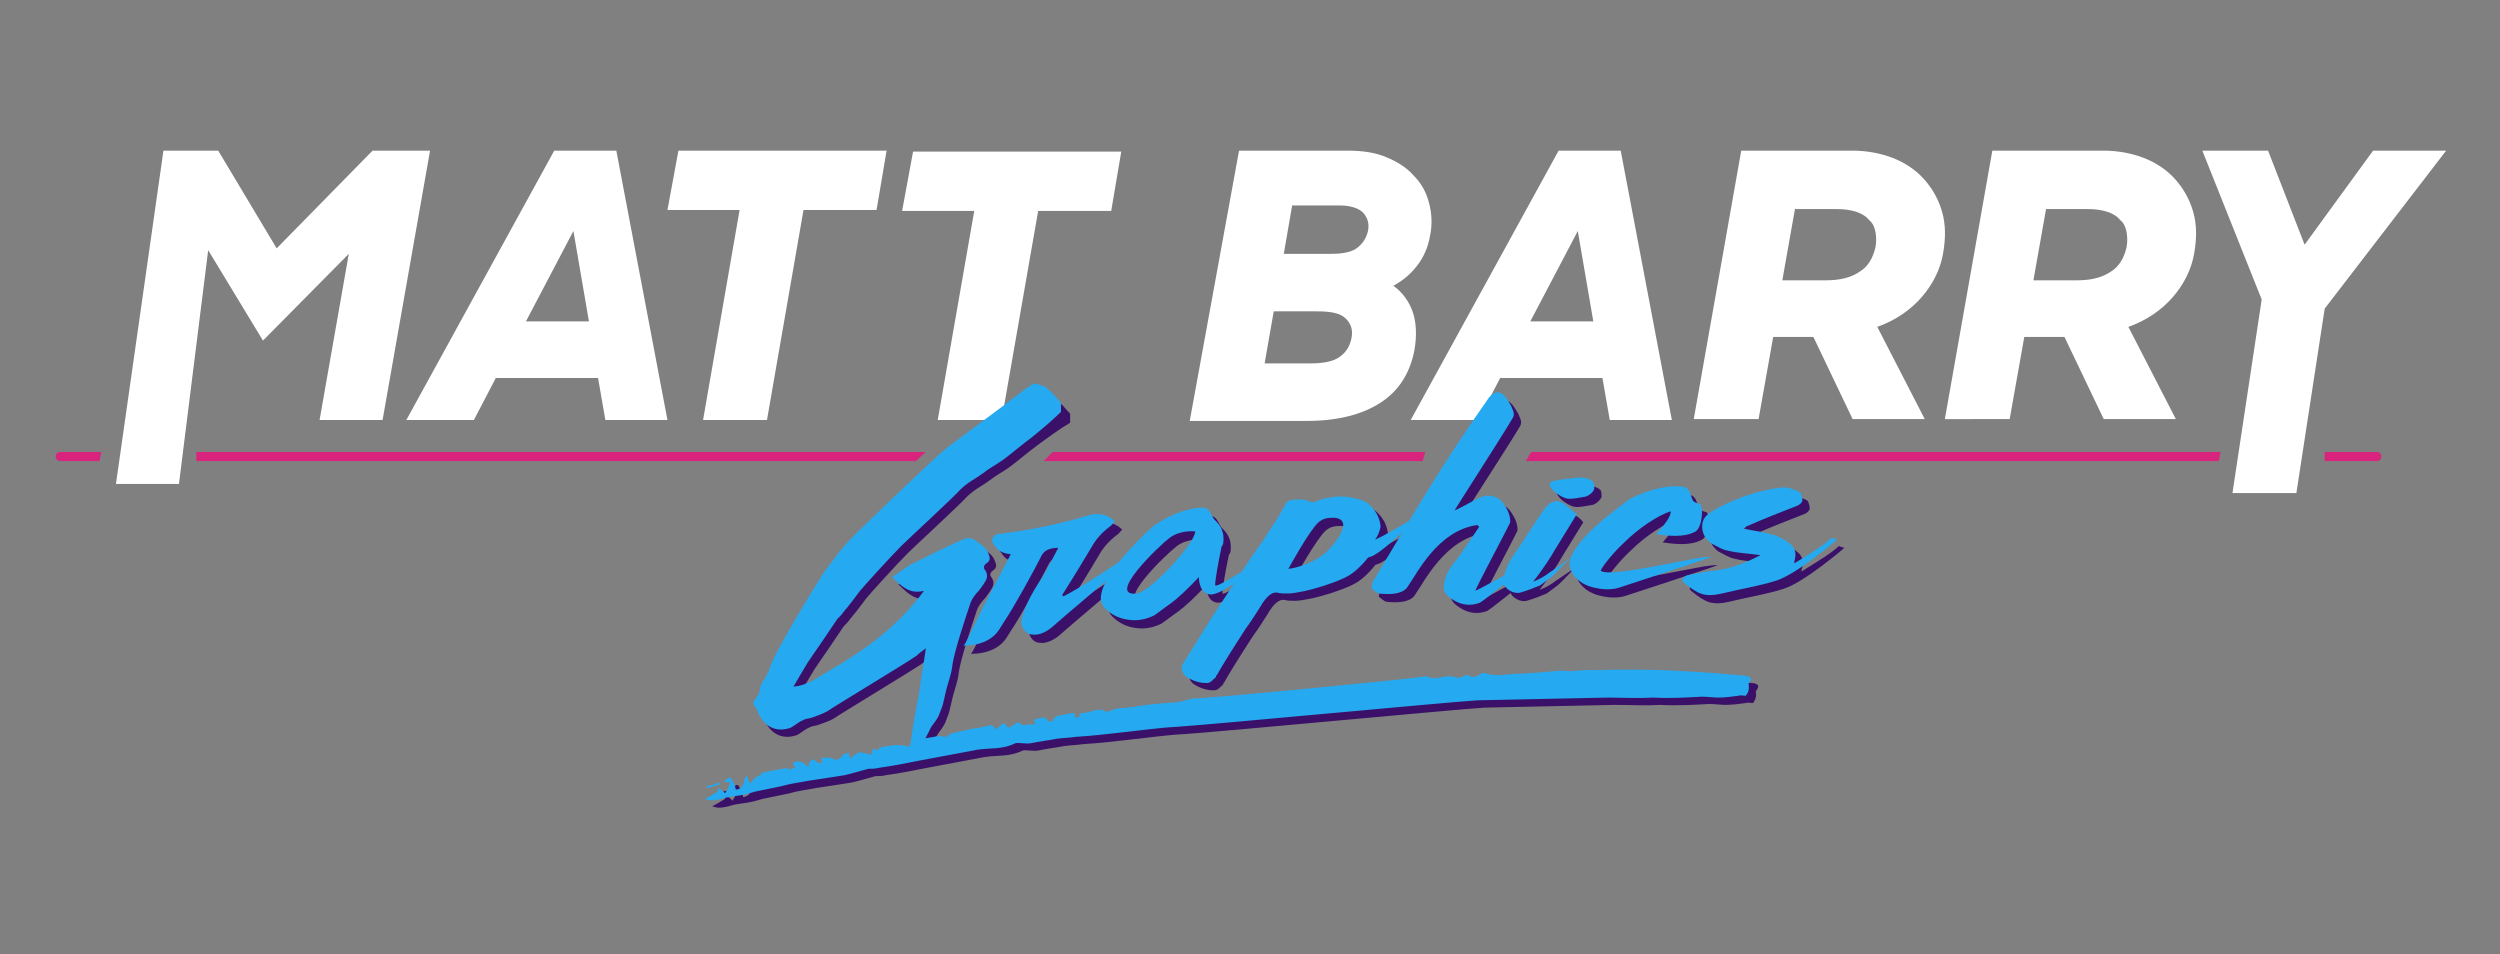 <?xml version="1.0" encoding="utf-8"?>
<!-- Generator: Adobe Illustrator 24.2.3, SVG Export Plug-In . SVG Version: 6.00 Build 0)  -->
<svg version="1.1" xmlns="http://www.w3.org/2000/svg" xmlns:xlink="http://www.w3.org/1999/xlink" x="0px" y="0px"
	 viewBox="0 0 273.8 104.5" style="enable-background:new 0 0 273.8 104.5;" xml:space="preserve">
<rect x="0" y="0" width="273.8" height="104.5" fill="#808080" stroke="none"/>
<style type="text/css">
	.st0{display:none;}
	.st1{display:inline;fill:#5E5E5E;stroke:#FFFFFF;stroke-miterlimit:10;}
	.st2{fill:#FFFFFF;}
	.st3{fill:#D8247C;}
	.st4{fill:#3B1068;}
	.st5{fill:#25A9F0;}
</style>
<g id="Layer_2" class="st0">
	<rect x="-4.8" y="-15.6" class="st1" width="315.1" height="157.7"/>
</g>
<g id="Layer_1_copy_2">
	<g>
		<path class="st2" d="M17.9,16.5h6l6.4,10.7l10.5-10.7h6.3L41.9,46H35l3.2-18.2l-9.4,9.5l-6-9.9L19.6,53h-6.9L17.9,16.5z"/>
		<path class="st2" d="M60.7,16.5h6.8L73.1,46h-6.8l-0.8-4.6H54.3L51.9,46h-7.4L60.7,16.5z M57.6,35.2h6.9l-1.7-9.9L57.6,35.2z"/>
		<path class="st2" d="M77,46l4-23h-7.9l1.2-6.5h22.8L96,23h-8l-4,23H77z"/>
		<path class="st2" d="M102.7,46l4-22.9h-7.9l1.2-6.5h22.8l-1.1,6.5h-8l-4,22.9H102.7z"/>
		<path class="st2" d="M135.7,16.5h11.9c1.6,0,3,0.2,4.2,0.7s2.2,1.1,3,2c0.8,0.8,1.4,1.8,1.7,3c0.3,1.1,0.4,2.4,0.1,3.7
			c-0.2,1.2-0.7,2.3-1.4,3.2c-0.7,0.9-1.5,1.6-2.6,2.2c1,0.7,1.7,1.7,2.1,2.8c0.4,1.1,0.5,2.6,0.2,4.3c-0.5,2.5-1.7,4.4-3.7,5.7
			s-4.7,2-8.1,2h-12.8L135.7,16.5z M139.5,34.1l-1,5.7h5c1.4,0,2.5-0.2,3.2-0.7s1.1-1.1,1.3-2s0-1.6-0.6-2.2
			c-0.6-0.6-1.6-0.8-3.1-0.8H139.5z M141.5,22.6l-0.9,5.2h5.2c1.3,0,2.3-0.2,2.9-0.7c0.6-0.5,0.9-1,1.1-1.7c0.2-0.9,0-1.5-0.5-2.1
			c-0.5-0.5-1.4-0.8-2.6-0.8h-5.2V22.6z"/>
		<path class="st2" d="M170.7,16.5h6.8l5.6,29.5h-6.8l-0.8-4.6h-11.2l-2.4,4.6h-7.4L170.7,16.5z M167.6,35.2h6.9l-1.7-9.9
			L167.6,35.2z"/>
		<path class="st2" d="M190.7,16.5h12.2c1.6,0,3.1,0.3,4.4,0.8s2.5,1.3,3.4,2.3s1.6,2.2,2,3.6s0.4,2.9,0.1,4.6
			c-0.3,1.7-1.1,3.3-2.3,4.7s-2.9,2.6-4.9,3.3l5.2,10.1h-7.9l-4.3-9h-4.4l-1.6,9h-7.1L190.7,16.5z M196.6,22.8l-1.4,7.9h4.8
			c1.5,0,2.7-0.3,3.6-0.9c1-0.6,1.5-1.5,1.8-2.7c0.1-0.6,0.1-1.1,0-1.7c-0.1-0.5-0.3-1-0.7-1.3c-0.3-0.4-0.8-0.7-1.4-0.9
			c-0.6-0.2-1.3-0.3-2.1-0.3h-4.6V22.8z"/>
		<path class="st2" d="M218.2,16.5h12.2c1.6,0,3.1,0.3,4.4,0.8s2.5,1.3,3.4,2.3s1.6,2.2,2,3.6s0.4,2.9,0.1,4.6
			c-0.3,1.7-1.1,3.3-2.3,4.7s-2.9,2.6-4.9,3.3l5.2,10.1h-7.9l-4.3-9h-4.4l-1.6,9H213L218.2,16.5z M224.1,22.8l-1.4,7.9h4.8
			c1.5,0,2.7-0.3,3.6-0.9c1-0.6,1.5-1.5,1.8-2.7c0.1-0.6,0.1-1.1,0-1.7c-0.1-0.5-0.3-1-0.7-1.3c-0.3-0.4-0.8-0.7-1.4-0.9
			c-0.6-0.2-1.3-0.3-2.1-0.3h-4.6V22.8z"/>
		<path class="st2" d="M247.7,32.8l-6.5-16.3h7.2l4,10.3l7.5-10.3h8l-13.3,17.3L251.5,54h-7L247.7,32.8z"/>
	</g>
	<g>
		<polygon class="st3" points="21.5,50.5 100.3,50.5 101.4,49.5 21.5,49.5 		"/>
		<polygon class="st3" points="243.2,49.5 167.7,49.5 167.1,50.5 243,50.5 		"/>
		<polygon class="st3" points="156.1,49.5 115.3,49.5 114.3,50.5 155.8,50.5 		"/>
		<path class="st3" d="M11.1,49.5H6.6c-0.3,0-0.5,0.2-0.5,0.5s0.2,0.5,0.5,0.5h4.3L11.1,49.5z"/>
		<path class="st3" d="M260.3,49.5h-5.7v1h5.7c0.3,0,0.5-0.2,0.5-0.5S260.6,49.5,260.3,49.5z"/>
	</g>
	<g>
		<path id="XMLID_4_" class="st4" d="M192,77c-0.3,0-0.6-0.1-0.8,0c-0.8,0.1-1.5,0.2-2.2,0.2c-0.6,0-1.2-0.1-1.8-0.1
			c-1.8,0.1-3.5,0.2-5.3,0.1c-1.7,0.1-3.4,0-5.1,0c-4.7,0.1-9.4,0.2-14.2,0.3c-3.3,0.2-29.6,2.7-32.9,2.9c-2,0.1-4,0.4-5.9,0.6
			c-1.7,0.2-3.5,0.4-5.2,0.5c-0.6,0.1-1.2,0.1-2,0.2c-1,0.2-2,0.3-2.9,0.5c-0.6,0.1-1.3-0.1-1.7,0c-1.4,0.7-2.7,0.5-4.1,0.7
			c-2.1,0.4-4.3,0.8-6.4,1.2c-1.5,0.3-3,0.6-4.5,0.8C96.7,85,96.2,85,95.9,85c-0.8,0.2-1.7,0.5-2.6,0.7c-1.2,0.2-2.6,0.4-3.9,0.6
			c-1,0.2-2,0.3-3,0.6c-1,0.2-1.9,0.4-2.9,0.6c-0.3,0.1-0.7,0.2-1.1,0.3c-0.8,0.2-1.7,0.2-2.6,0.5c-0.5,0.1-1.1,0.3-1.8,0
			c0.6-0.3,0.9-0.5,1.4-0.8c0,0,0-0.2,0.1-0.4c0.3,0.2,0.6,0.4,0.7,0.6c0.3-0.4,0.4-0.7,0.6-1.2c-0.3,0-0.6-0.1-0.8-0.1
			c0.4-0.2,0.8-0.8,1-0.1c0.3,0.4,0.3,0.7,0.4,1c1.1-0.2,0.7-1.1,1.2-1.6c0.1,0.4,0.2,0.7,0.4,0.9c0.3-0.3,0.4-0.7,0.7-0.7
			c0.3-0.3,0.8-0.2,1.2-0.4c1.1-0.1,2-0.4,3-0.6c-0.1-0.2-0.2-0.4-0.3-0.5c0.8-0.5,1.3,0,1.7,0.4c0.2-0.6,0.3-1.2,1-0.5
			c0.1,0,0.3,0.1,0.5,0.1c0-0.2,0-0.3,0-0.6c0.4,0,0.9-0.1,1.2,0.1c0.5,0.3,0.9-0.1,1.2-0.5c0.2,0,0.4-0.1,0.5-0.2
			c0.1,0.2,0.1,0.3,0.2,0.7c0.3-0.3,0.7-0.5,0.9-0.7c0.5,0,0.9,0.1,1.4,0.3c0.2-0.8,0.2-0.8,0.6-0.5c0.3-0.2,0.4-0.4,0.7-0.4
			c0.6-0.1,1.1-0.2,1.6-0.2c0.6,0,0.9,0.1,1.4,0.2c-0.1,0,0-0.1-0.1-0.2c0.3-0.2,0.4-0.5,0.6-0.6c0.8-0.1,1.7-0.2,2.6-0.4
			c0.3,0,0.5,0.1,0.8,0.1c0.3-0.2,0.4-0.3,0.7-0.4c0.9-0.2,2-0.5,2.9-0.6c0.6,0,1.6-0.7,1.8,0.2c0.3-0.2,0.6-0.5,0.9-0.7
			c0.1-0.1,0.3,0.4,0.6,0.5c0.2-0.1,0.5-0.3,0.8-0.5c0.1-0.1,0.4-0.1,0.4,0c0.4,0.5,1.1-0.1,1.6,0.2c0.1-0.3,0-0.4-0.1-0.6
			c0.6,0,1.2-0.6,1.6,0.2c0,0,0.4,0,0.5,0c0.2-0.8,1-0.6,1.5-0.8c0.3,0,1.1-0.4,0.9,0.3c0,0,0.3,0.1,0.4,0.1
			c0.2-0.2,0.2-0.5,0.2-0.5c1,0.1,2.1-0.8,2.9-0.1c0.4-0.2,0.8-0.3,1.1-0.4c0.9-0.1,1.7-0.1,2.5-0.3c1.5-0.2,2.8-0.3,4.2-0.4
			c0.6-0.1,1.1-0.3,1.6-0.4c0.8,0.1,24.6-2.2,25.3-2.4c0.4-0.1,0.9,0.2,1.2,0.2c0.8-0.1,1.7-0.4,2.4-0.1c0.3,0.1,0.7-0.1,1.2-0.3
			c0.6,0.3,0.6,0.4,1.5-0.1c0.1-0.1,0.3-0.1,0.4-0.1c1,0.4,2.1,0.2,3.2,0.1c1.5,0,3.1-0.2,4.6-0.3c0.5-0.1,1.1,0,1.5,0
			c0.9,0,1.8-0.2,2.6-0.1c3.2-0.1,6.5-0.1,9.7,0.1c2.3,0.1,4.6,0.3,6.9,0.5c0.8,0.1,0.8,0.4,0.4,0.9C192.4,76.4,192.2,76.7,192,77
			L192,77z M78.1,87c0.5-0.1,0.9-0.2,1.4-0.4c0,0,0,0.1,0.1,0.2c-0.5,0.1-0.9,0.3-1.5,0.4C78.2,87.1,78.1,87.1,78.1,87z M87.1,85.2
			c-1,0.2-1.9,0.5-2.9,0.6c0,0-0.1-0.1-0.1-0.2c0.9-0.3,2-0.4,2.9-0.6C87.1,85.1,87.1,85.1,87.1,85.2z"/>
		<g>
			<g>
				<path class="st4" d="M113.7,48.7c-1.1,0.8-2.1,1.7-3.2,2.5c-0.7,0.5-1.5,0.9-2.1,1.4c-0.8,0.6-1.7,1-2.5,1.8
					c-0.7,0.8-5.8,5.5-6.5,6.2c-1.1,1.1-4.1,4.4-4.5,4.9c-0.6,0.8-1.2,1.6-1.8,2.3c-0.2,0.3-0.4,0.5-0.7,0.8c-1,1.5-2.1,3.1-3.2,4.7
					c-0.5,0.8-1,1.7-1.6,2.7c1.4-0.1,2.5-0.9,3.5-1.5c4-2.3,7.8-4.9,10.8-9c-1.5,0.4-2.4-0.4-3.5-1.5c0.8-0.5,1.5-1.1,2.3-1.5
					c1.8-0.9,3.6-1.8,5.4-2.6c0.4-0.2,1-0.2,1.3,0c0.5,0.4,1.2,0.7,1.5,1.4s0.3,0.9-0.3,1.3c-0.1,0.1-0.2,0.4-0.1,0.5
					c0.3,0.4,0.4,0.8,0.2,1.2c-0.2,0.4-0.5,0.8-0.8,1.2c-0.4,0.4-0.8,0.9-1,1.6c-0.2,0.6-1.7,5-1.9,6.6c-0.1,1-0.5,1.9-0.7,2.8
					c-0.1,0.4-0.2,0.9-0.3,1.3c-0.1,0.4-0.3,0.9-0.5,1.4c-0.2,0.4-0.5,0.8-0.8,1.2c-0.3,0.6-0.6,1.2-1,1.9c-0.1-0.1-0.1-0.1-0.2-0.2
					c-0.1,0.1,0,0.2-0.1,0.2c-0.2,0.3-0.1,0.9-0.7,0.7c0,0-0.2,0.3-0.2,0.4h-0.1c0-0.6,0-1.2,0.1-1.7c0.2-1.6,0.5-3.1,0.8-4.7
					c0.2-1.1,0.3-2.1,0.5-3.2c0.1-0.7,0.2-1.3,0.3-2c-0.4,0.3-0.7,0.5-1,0.8c-0.8,0.6-9.1,5.6-9.8,6.1c-0.5,0.3-1.2,0.5-1.7,0.7
					c-0.3,0.1-0.7,0.1-1,0.3c-0.5,0.2-0.9,0.6-1.3,0.8c-1.7,0.6-3.1-0.2-3.7-2c-0.1-0.2-0.3-0.4-0.4-0.6c0-0.1,0-0.2,0-0.2
					c0.2-0.4,0.7-0.9,0.7-1.2c0-0.5,0.2-0.9,0.5-1.3c0.2-0.3,0.3-0.6,0.5-0.9c0.5-1.1,6.1-10.1,6.4-10.5c0.5-0.7,1-1.3,1.5-2
					c0.4-0.5,0.9-1.1,1.4-1.6c0.2-0.3,9.4-9.1,10.2-9.7c0.3-0.3,5.9-4.4,6.4-4.8c0.8-0.6,1.7-1.3,2.5-1.9c0.3-0.2,0.6-0.4,0.9-0.6
					h0.1c0.4,0.1,0.9,0.2,1.2,0.4c0.7,0.5,1.2,1.2,1.7,1.7c0,0.3,0,0.6,0,1C116,47,114.8,47.9,113.7,48.7z"/>
				<path class="st4" d="M124.7,62.2c0,0-7.6,6.4-8.7,7.4c-0.6,0.5-1.4,0.9-2.1,0.8c-0.8,0-1.4-0.9-1.2-1.7c0.4-1.7,1.4-3.3,2.4-4.8
					c0.4-0.7,1.2-2.2,1.6-3c-0.6,0-1.4,0.1-1.8,0.8c-0.8,1.6-3.1,5.8-4.2,7.4c-0.2,0.3-0.3,0.5-0.5,0.8c-1.2,1.8-3.7,1.7-3.7,1.7
					s-0.1,0-0.2,0.1c0.4-0.6,0.7-1.3,1-1.9c0.8-1.8,3.2-6.3,4.2-8.2c-0.8-0.1-1.4-0.3-1.8-1c-0.2-0.2-0.3-0.4-0.2-0.7
					c0-0.2,0.4-0.5,0.5-0.5c3.3-0.4,6.5-1,9.8-2c1.2-0.4,2.3-0.2,3.1,0.6c-0.2,0.2-0.4,0.5-0.6,0.6c-0.9,0.7-1.5,1.4-2,2.3
					c-0.7,1.2-2.3,3.8-3,4.9c-0.1,0.1-0.2,0.3-0.1,0.4c0.2,0.1,4.5-2.6,6.5-4C123.9,62.4,124.3,62.4,124.7,62.2z"/>
				<path class="st4" d="M139,62.1c0,0.2,0,0.3,0,0.4c0,0-4.3,3.7-5.7,3.5c-1-0.1-1.2-1.3-1.2-1.9c-1.2,1.3-2.4,2.4-3.1,2.9
					c-0.6,0.4-1.2,0.9-1.8,1.3c-0.8,0.4-1.7,0.6-2.6,0.5c-1.1-0.1-2-0.5-2.8-1.3c-0.2-0.2-0.3-0.5-0.4-0.7c-0.5-2.4,4.2-6.9,5.5-8.1
					c0.8-0.7,3.4-2.2,5.6-2.2c0.8,0,0.9,0.8,1.3,1.3c0.1,0.1,0.1,0.1,0.1,0.1c0.3,0.3,0.9,0.9,0.9,2c0,0.2,0,0.5-0.1,0.7
					c0,0,0,0.1-0.1,0.1c-0.3,1.4-0.8,4.1-0.7,4.3C134,65.3,139,62.1,139,62.1z M131.7,59.1c0,0-1.6-0.2-2.8,0.7s-7,6.5-3.6,6.1
					C126.8,65.7,131.6,60.4,131.7,59.1z"/>
				<path class="st4" d="M151.1,61.7c-0.2,0.1-0.4,0.1-0.5,0.2c-0.7,0.9-1.6,1.7-2.2,2c-0.8,0.5-4.4,1.8-6.5,1.9c-0.4,0-1,0-1.2-0.1
					c0,0-0.1,0-0.2,0c-0.3,0-0.9,0.2-1.7,1.6c-0.2,0.3-0.8,1.3-1.6,2.4c-1.3,2-2.8,4.4-3.1,5c0,0,0,0-0.1,0.1c0,0.1-0.1,0.3-0.2,0.3
					l-0.1,0.1c-0.2,0.2-0.4,0.4-0.7,0.4l0,0c-0.4,0-0.7,0-1.3-0.2c-0.3-0.1-0.7-0.3-1-0.5c-0.5-0.4-0.6-1-0.3-1.5
					c0.3-0.4,1.6-2.6,3.2-5.1c2.2-3.4,4.7-7.2,5.1-7.7c0.4-0.5,0.8-1.2,1.2-1.8c0.2-0.3,0.4-0.6,0.6-0.9c0.5-0.8,0.7-1.2,1.2-2.1
					c0,0,0.1,0,0.1-0.1c0.3-0.1,0.7-0.2,1-0.2c0.5,0,1,0,1.4,0.2c0.1,0.1,0.3,0.1,0.4,0.1c0.2,0,0.4-0.1,0.6-0.2
					c0.2-0.1,0.4-0.1,0.6-0.2c0.5-0.1,0.8-0.1,1.2-0.2c1.1-0.1,2.1,0.1,3,0.4c0.8,0.3,1.3,1,1.6,1.5c0.3,0.6,0.4,1.1,0.4,1.4l0,0
					l0,0c-0.1,0.5-0.3,1-0.6,1.4c0.7-0.3,1.4-0.7,2.1-1.1c0.5-0.3,3.1-1.8,3.1-1.8S152.5,61.1,151.1,61.7z M141.9,63.2
					c1-0.1,2.8-0.7,4-1.7c0.9-0.8,3.4-3.7,1-3.9c-0.8,0-1.2,0.1-1.7,0.5C144.2,59,141.9,63.1,141.9,63.2z"/>
				<path class="st4" d="M160.1,56.8c0.8-0.3,2.2-1.2,3-1.5c0.9-0.3,1.9,0,2.4,0.8c0.4,0.6,0.7,1.2,0.7,1.9c0,0.1,0,0.2-0.1,0.3
					c-0.4,0.9-3.8,7.2-3.7,7.3c0.7-0.3,7-3.8,7-3.8s-6.1,4.9-6.5,5.1c-1,0.4-2.1,0.3-3.1-0.4c-0.9-0.6-1-1-0.8-1.9
					c0.2-1.1,1-2,1.7-2.9c0.7-1,1.4-2.1,2.1-3.1c0,0-0.1-0.1-0.2-0.2c-4.4,0.6-6.7,5.5-7.6,6.7c-0.1,0.2-0.6,1.1-3.2,0.8
					c-0.1,0-0.8-0.5-0.8-0.6c0.1-0.4,0.1-0.6,0.1-0.6c4.6-7.7,7.6-12.9,12.8-20.3c0.7-0.8,1.4-0.7,2,0.3c0.2,0.3,0.4,0.6,0.5,0.9
					c0.2,0.4,0.3,0.8,0,1.2C165.1,49,160.7,55.7,160.1,56.8z"/>
				<path class="st4" d="M173.4,57.2c-0.8,1.3-1.6,2.6-2.4,3.9c-0.2,0.4-1.4,2.3-2.4,3.5c0.6-0.2,1.3-0.6,1.8-1c0.5-0.3,1-0.7,1.5-1
					c0.2-0.2,0.4-0.3,0.6-0.5c0.2-0.1,0.3-0.2,0.4-0.3c0-0.1-1.8,1.9-2.3,2.3c-0.4,0.3-0.8,0.6-1.2,0.9c-0.7,0.3-1.5,0.6-2.2,0.8
					c-0.7,0.2-1.7-0.4-1.8-1c-0.2-0.6,0.5-2.3,0.8-2.7c0.7-1,2.9-4.4,3.4-5.1c0.3-0.4,0.5-0.8,0.9-1c0.6-0.4,1.4-0.2,1.9,0.4
					C172.7,56.5,173.1,56.8,173.4,57.2z M174.4,55.3c-0.7,0.1-1.4,0.3-2,0.2c-0.5-0.1-1.7-0.8-1.9-1.5c0-0.1,0.2-0.4,0.3-0.4
					c1-0.2,1.9-0.3,2.9-0.4c0.1,0,0.3,0,0.4,0c0,0,0.8,0.1,1.1,0.4c0.2,0.1,0.2,0.5,0.2,0.7C175.5,54.5,174.9,55.2,174.4,55.3z
					 M173.4,57.2L173.4,57.2L173.4,57.2z"/>
				<path class="st4" d="M186.4,59.1c-1.2,0.7-3,0.5-4.3,0.3c1.1-1.3,1.5-1.8,1.6-2.5c-1.4,0.4-3.6,1.9-5.1,3.4l0,0
					c-1.1,1-2.4,2.6-2.6,3.1c1,0.9,10.9-1.7,12.1-1.5l0,0c-0.7,0.3-9.3,3.1-9.9,3.3c-0.8,0.3-1.8,0.3-2.7,0.1
					c-1.1-0.2-2-0.7-2.6-1.6c-0.1-0.2-0.2-0.5-0.3-0.8c-0.2-2.5,5.1-6.2,6.5-7.3c0.9-0.5,3.6-1.7,5.9-1.4c0.8,0.1,0.8,0.9,1.1,1.5
					c0.1,0.2,0.4,0.3,0.8,0.4C187.3,56.4,187.2,58.7,186.4,59.1z"/>
				<path class="st4" d="M201.4,59.8c0.2,0.1,0.3,0.1,0.6,0.2c0,0-4.4,3.8-6.7,4.5c-1.9,0.6-3.9,0.9-5.9,1.4
					c-0.9,0.2-1.8,0.3-2.6-0.1c-0.6-0.3-1.1-0.7-1.6-1.1c-0.3-0.3-0.1-0.6,0.4-0.8c1-0.2,1.9-0.4,2.9-0.5c1.8-0.2,3.4-0.8,5.1-1.7
					c-1.3-0.2-2.4-0.2-3.6-0.5c-0.6-0.1-1.2-0.5-1.8-0.8c-0.2-0.1-0.6-0.6-0.6-0.6S187,59,187.3,58c0.2-0.7,1-1.1,1.7-1.5
					c2.1-1.1,4.4-1.9,6.8-2.2c0.8-0.1,1.5,0.2,2.1,0.5c0.2,0.1,0.3,0.7,0.3,0.9s-0.3,0.5-0.6,0.6c-1.8,0.7-3.6,1.4-5.4,2.2
					c-0.1,0-0.2,0.1-0.4,0.3c0.9,0.2,1.7,0.3,2.5,0.5c1,0.2,1.9,0.6,2.6,1.2c0.5,0.4,0.6,1,0.5,1.5c0,0.2-0.1,0.3-0.1,0.6
					C197.7,62.3,200.5,60.7,201.4,59.8z"/>
			</g>
		</g>
	</g>
	<g>
		<g>
			<g id="XMLID_1_">
				<g>
					<path class="st5" d="M191.2,76.2c-0.3,0-0.6-0.1-0.8,0c-0.8,0.1-1.5,0.2-2.2,0.2c-0.6,0-1.2-0.1-1.8-0.1
						c-1.8,0.1-3.5,0.2-5.3,0.1c-1.7,0.1-3.4,0-5.1,0c-4.7,0.1-9.4,0.2-14.2,0.3c-3.3,0.2-29.6,2.7-32.9,2.9c-2,0.1-4,0.4-5.9,0.6
						c-1.7,0.2-3.5,0.4-5.2,0.5c-0.6,0.1-1.2,0.1-2,0.2c-1,0.2-2,0.3-2.9,0.5c-0.6,0.1-1.3-0.1-1.7,0c-1.4,0.7-2.7,0.5-4.1,0.7
						c-2.1,0.4-4.3,0.8-6.4,1.2c-1.5,0.3-3,0.6-4.5,0.8c-0.3,0.1-0.8,0.1-1.1,0.1c-0.8,0.2-1.7,0.5-2.6,0.7
						c-1.2,0.2-2.6,0.4-3.9,0.6c-1,0.2-2,0.3-3,0.6c-1,0.2-1.9,0.4-2.9,0.6c-0.3,0.1-0.7,0.2-1.1,0.3c-0.8,0.2-1.7,0.2-2.6,0.5
						c-0.5,0.1-1.1,0.3-1.8,0c0.6-0.3,0.9-0.5,1.4-0.8c0,0,0-0.2,0.1-0.4c0.3,0.2,0.6,0.4,0.7,0.6c0.3-0.4,0.4-0.7,0.6-1.2
						c-0.3,0-0.6-0.1-0.8-0.1c0.4-0.2,0.8-0.8,1-0.1c0.3,0.4,0.3,0.7,0.4,1c1.1-0.2,0.7-1.1,1.2-1.6c0.1,0.4,0.2,0.7,0.4,0.9
						c0.3-0.3,0.4-0.7,0.7-0.7c0.3-0.3,0.8-0.2,1.2-0.4c1.1-0.1,2-0.4,3-0.6c-0.1-0.2-0.2-0.4-0.3-0.5c0.8-0.5,1.3,0,1.7,0.4
						c0.2-0.6,0.3-1.2,1-0.5c0.1,0,0.3,0.1,0.5,0.1c0-0.2,0-0.3,0-0.6c0.4,0,0.9-0.1,1.2,0.1c0.5,0.3,0.9-0.1,1.2-0.5
						c0.2,0,0.4-0.1,0.5-0.2c0.1,0.2,0.1,0.3,0.2,0.7c0.3-0.3,0.7-0.5,0.9-0.7c0.5,0,0.9,0.1,1.4,0.3c0.2-0.8,0.2-0.8,0.6-0.5
						c0.3-0.2,0.4-0.4,0.7-0.4c0.6-0.1,1.1-0.2,1.6-0.2c0.6,0,0.9,0.1,1.4,0.2c-0.1,0,0-0.1-0.1-0.2c0.3-0.2,0.4-0.5,0.6-0.6
						c0.8-0.1,1.7-0.2,2.6-0.4c0.3,0,0.5,0.1,0.8,0.1c0.3-0.2,0.4-0.3,0.7-0.4c0.9-0.2,2-0.5,2.9-0.6c0.6,0,1.6-0.7,1.8,0.2
						c0.3-0.2,0.6-0.5,0.9-0.7c0.1-0.1,0.3,0.4,0.6,0.5c0.2-0.1,0.5-0.3,0.8-0.5c0.1-0.1,0.4-0.1,0.4,0c0.4,0.5,1.1-0.1,1.6,0.2
						c0.1-0.3,0-0.4-0.1-0.6c0.6,0,1.2-0.6,1.6,0.2c0,0,0.4,0,0.5,0c0.2-0.8,1-0.6,1.5-0.8c0.3,0,1.1-0.4,0.9,0.3
						c0,0,0.3,0.1,0.4,0.1c0.2-0.2,0.2-0.5,0.2-0.5c1,0.1,2.1-0.8,2.9-0.1c0.4-0.2,0.8-0.3,1.1-0.4c0.9-0.1,1.7-0.1,2.5-0.3
						c1.5-0.2,2.8-0.3,4.2-0.4c0.6-0.1,1.1-0.3,1.6-0.4c0.8,0.1,24.6-2.2,25.3-2.4c0.4-0.1,0.9,0.2,1.2,0.2c0.8-0.1,1.7-0.4,2.4-0.1
						c0.3,0.1,0.7-0.1,1.2-0.3c0.6,0.3,0.6,0.4,1.5-0.1c0.1-0.1,0.3-0.1,0.4-0.1c1,0.4,2.1,0.2,3.2,0.1c1.5,0,3.1-0.2,4.6-0.3
						c0.5-0.1,1.1,0,1.5,0c0.9,0,1.8-0.2,2.6-0.1c3.2-0.1,6.5-0.1,9.7,0.1c2.3,0.1,4.6,0.3,6.9,0.5c0.8,0.1,0.8,0.4,0.4,0.9
						C191.6,75.5,191.5,75.8,191.2,76.2C191.3,76.1,191.3,76.1,191.2,76.2z M77.4,86.1c0.5-0.1,0.9-0.2,1.4-0.4c0,0,0,0.1,0.1,0.2
						c-0.5,0.1-0.9,0.3-1.5,0.4C77.4,86.2,77.4,86.2,77.4,86.1z M86.3,84.3c-1,0.2-1.9,0.5-2.9,0.6c0,0-0.1-0.1-0.1-0.2
						c0.9-0.3,2-0.4,2.9-0.6C86.3,84.2,86.3,84.2,86.3,84.3z"/>
				</g>
			</g>
			<g>
				<g>
					<g>
						<path class="st5" d="M113,47.9c-1.1,0.8-2.1,1.7-3.2,2.5c-0.7,0.5-1.5,0.9-2.1,1.4c-0.8,0.6-1.7,1-2.5,1.8
							c-0.7,0.8-5.8,5.5-6.5,6.2c-1.1,1.1-4.1,4.4-4.5,4.9c-0.6,0.8-1.2,1.6-1.8,2.3c-0.2,0.3-0.4,0.5-0.7,0.8
							c-1,1.5-2.1,3.1-3.2,4.7c-0.5,0.8-1,1.7-1.6,2.7c1.4-0.1,2.5-0.9,3.5-1.5c4-2.3,7.8-4.9,10.8-9c-1.5,0.4-2.4-0.4-3.5-1.5
							c0.8-0.5,1.5-1.1,2.3-1.5c1.8-0.9,3.6-1.8,5.4-2.6c0.4-0.2,1-0.2,1.3,0c0.5,0.4,1.2,0.7,1.5,1.4s0.3,0.9-0.3,1.3
							c-0.1,0.1-0.2,0.4-0.1,0.5c0.3,0.4,0.4,0.8,0.2,1.2c-0.2,0.4-0.5,0.8-0.8,1.2c-0.4,0.4-0.8,0.9-1,1.6c-0.2,0.6-1.7,5-1.9,6.6
							c-0.1,1-0.5,1.9-0.7,2.8c-0.1,0.4-0.2,0.9-0.3,1.3c-0.1,0.4-0.3,0.9-0.5,1.4c-0.2,0.4-0.5,0.8-0.8,1.2c-0.3,0.6-0.6,1.2-1,1.9
							c-0.1-0.1-0.1-0.1-0.2-0.2c-0.1,0.1,0,0.2-0.1,0.2c-0.2,0.3-0.1,0.9-0.7,0.7c0,0-0.2,0.3-0.2,0.4h-0.1c0-0.6,0-1.2,0.1-1.7
							c0.2-1.6,0.5-3.1,0.8-4.7c0.2-1.1,0.3-2.1,0.5-3.2c0.1-0.7,0.2-1.3,0.3-2c-0.4,0.3-0.7,0.5-1,0.8c-0.8,0.6-9.1,5.6-9.8,6.1
							c-0.5,0.3-1.2,0.5-1.7,0.7c-0.3,0.1-0.7,0.1-1,0.3c-0.5,0.2-0.9,0.6-1.3,0.8c-1.7,0.6-3.1-0.2-3.7-2c-0.1-0.2-0.3-0.4-0.4-0.6
							c0-0.1,0-0.2,0-0.2c0.2-0.4,0.7-0.9,0.7-1.2c0-0.5,0.2-0.9,0.5-1.3c0.2-0.3,0.3-0.6,0.5-0.9C84.4,72,90,63,90.3,62.6
							c0.5-0.7,1-1.3,1.5-2c0.4-0.5,0.9-1.1,1.4-1.6c0.2-0.3,9.4-9.1,10.2-9.7c0.3-0.3,5.9-4.4,6.4-4.8c0.8-0.6,1.7-1.3,2.5-1.9
							c0.3-0.2,0.6-0.4,0.9-0.6h0.1c0.4,0.1,0.9,0.2,1.2,0.4c0.7,0.5,1.2,1.2,1.7,1.7c0,0.3,0,0.6,0,1C115.2,46.1,114.1,47,113,47.9
							z"/>
						<path class="st5" d="M123.9,61.3c0,0-7.6,6.4-8.7,7.4c-0.6,0.5-1.4,0.9-2.1,0.8c-0.8,0-1.4-0.9-1.2-1.7
							c0.4-1.7,1.4-3.3,2.4-4.8c0.4-0.7,1.2-2.2,1.6-3c-0.6,0-1.4,0.1-1.8,0.8c-0.8,1.6-3.1,5.8-4.2,7.4c-0.2,0.3-0.3,0.5-0.5,0.8
							c-1.2,1.8-3.7,1.7-3.7,1.7s-0.1,0-0.2,0.1c0.4-0.6,0.7-1.3,1-1.9c0.8-1.8,3.2-6.3,4.2-8.2c-0.8-0.1-1.4-0.3-1.8-1
							c-0.2-0.2-0.3-0.4-0.2-0.7c0-0.2,0.4-0.5,0.5-0.5c3.3-0.4,6.5-1,9.8-2c1.2-0.4,2.3-0.2,3.1,0.6c-0.2,0.2-0.4,0.5-0.6,0.6
							c-0.9,0.7-1.5,1.4-2,2.3c-0.7,1.2-2.3,3.8-3,4.9c-0.1,0.1-0.2,0.3-0.1,0.4c0.2,0.1,4.5-2.6,6.5-4
							C123.1,61.5,123.5,61.5,123.9,61.3z"/>
						<path class="st5" d="M138.2,61.2c0,0.2,0,0.3,0,0.4c0,0-4.3,3.7-5.7,3.5c-1-0.1-1.2-1.3-1.2-1.9c-1.2,1.3-2.4,2.4-3.1,2.9
							c-0.6,0.4-1.2,0.9-1.8,1.3c-0.8,0.4-1.7,0.6-2.6,0.5c-1.1-0.1-2-0.5-2.8-1.3c-0.2-0.2-0.3-0.5-0.4-0.7
							c-0.5-2.4,4.2-6.9,5.5-8.1c0.8-0.7,3.4-2.2,5.6-2.2c0.8,0,0.9,0.8,1.3,1.3c0.1,0.1,0.1,0.1,0.1,0.1c0.3,0.3,0.9,0.9,0.9,2
							c0,0.2,0,0.5-0.1,0.7c0,0,0,0.1-0.1,0.1c-0.3,1.4-0.8,4.1-0.7,4.3C133.2,64.5,138.2,61.2,138.2,61.2z M130.9,58.2
							c0,0-1.6-0.2-2.8,0.7s-7,6.5-3.6,6.1C126,64.8,130.9,59.5,130.9,58.2z"/>
						<path class="st5" d="M150.3,60.9c-0.2,0.1-0.4,0.1-0.5,0.2c-0.7,0.9-1.6,1.7-2.2,2c-0.8,0.5-4.4,1.8-6.5,1.9
							c-0.4,0-1,0-1.2-0.1c0,0-0.1,0-0.2,0c-0.3,0-0.9,0.2-1.7,1.6c-0.2,0.3-0.8,1.3-1.6,2.4c-1.3,2-2.8,4.4-3.1,5c0,0,0,0-0.1,0.1
							c0,0.1-0.1,0.3-0.2,0.3l-0.1,0.1c-0.2,0.2-0.4,0.4-0.7,0.4l0,0c-0.4,0-0.7,0-1.3-0.2c-0.3-0.1-0.7-0.3-1-0.5
							c-0.5-0.4-0.6-1-0.3-1.5c0.3-0.4,1.6-2.6,3.2-5.1c2.2-3.4,4.7-7.2,5.1-7.7c0.4-0.5,0.8-1.2,1.2-1.8c0.2-0.3,0.4-0.6,0.6-0.9
							c0.5-0.8,0.7-1.2,1.2-2.1c0,0,0.1,0,0.1-0.1c0.3-0.1,0.7-0.2,1-0.2c0.5,0,1,0,1.4,0.2c0.1,0.1,0.3,0.1,0.4,0.1
							c0.2,0,0.4-0.1,0.6-0.2c0.2-0.1,0.4-0.1,0.6-0.2c0.5-0.1,0.8-0.1,1.2-0.2c1.1-0.1,2.1,0.1,3,0.4c0.8,0.3,1.3,1,1.6,1.5
							c0.3,0.6,0.4,1.1,0.4,1.4l0,0l0,0c-0.1,0.5-0.3,1-0.6,1.4c0.7-0.3,1.4-0.7,2.1-1.1c0.5-0.3,3.1-1.8,3.1-1.8
							S151.8,60.2,150.3,60.9z M141.1,62.3c1-0.1,2.8-0.7,4-1.7c0.9-0.8,3.4-3.7,1-3.9c-0.8,0-1.2,0.1-1.7,0.5
							C143.4,58.1,141.1,62.3,141.1,62.3z"/>
						<path class="st5" d="M159.3,55.9c0.8-0.3,2.2-1.2,3-1.5c0.9-0.3,1.9,0,2.4,0.8c0.4,0.6,0.7,1.2,0.7,1.9c0,0.1,0,0.2-0.1,0.3
							c-0.4,0.9-3.8,7.2-3.7,7.3c0.7-0.3,7-3.8,7-3.8s-6.1,4.9-6.5,5.1c-1,0.4-2.1,0.3-3.1-0.4c-0.9-0.6-1-1-0.8-1.9
							c0.2-1.1,1-2,1.7-2.9c0.7-1,1.4-2.1,2.1-3.1c0,0-0.1-0.1-0.2-0.2c-4.4,0.6-6.7,5.5-7.6,6.7c-0.1,0.2-0.6,1.1-3.2,0.8
							c-0.1,0-0.8-0.5-0.8-0.6c0.1-0.4,0.1-0.6,0.1-0.6c4.6-7.7,7.6-12.9,12.8-20.3c0.7-0.8,1.4-0.7,2,0.3c0.2,0.3,0.4,0.6,0.5,0.9
							c0.2,0.4,0.3,0.8,0,1.2C164.3,48.1,159.9,54.9,159.3,55.9z"/>
						<path class="st5" d="M172.7,56.3c-0.8,1.3-1.6,2.6-2.4,3.9c-0.2,0.4-1.4,2.3-2.4,3.5c0.6-0.2,1.3-0.6,1.8-1
							c0.5-0.3,1-0.7,1.5-1c0.2-0.2,0.4-0.3,0.6-0.5c0.2-0.1,0.3-0.2,0.4-0.3c0-0.1-1.8,1.9-2.3,2.3c-0.4,0.3-0.8,0.6-1.2,0.9
							c-0.7,0.3-1.5,0.6-2.2,0.8c-0.7,0.2-1.7-0.4-1.8-1c-0.2-0.6,0.5-2.3,0.8-2.7c0.7-1,2.9-4.4,3.4-5.1c0.3-0.4,0.5-0.8,0.9-1
							c0.6-0.4,1.4-0.2,1.9,0.4C171.9,55.7,172.3,56,172.7,56.3z M173.6,54.4c-0.7,0.1-1.4,0.3-2,0.2c-0.5-0.1-1.7-0.8-1.9-1.5
							c0-0.1,0.2-0.4,0.3-0.4c1-0.2,1.9-0.3,2.9-0.4c0.1,0,0.3,0,0.4,0c0,0,0.8,0.1,1.1,0.4c0.2,0.1,0.2,0.5,0.2,0.7
							C174.7,53.7,174.1,54.3,173.6,54.4z M172.7,56.3L172.7,56.3L172.7,56.3z"/>
						<path class="st5" d="M185.7,58.2c-1.2,0.7-3,0.5-4.3,0.3c1.1-1.3,1.5-1.8,1.6-2.5c-1.4,0.4-3.6,1.9-5.1,3.4l0,0
							c-1.1,1-2.4,2.6-2.6,3.1c1,0.9,10.9-1.7,12.1-1.5l0,0c-0.7,0.3-9.3,3.1-9.9,3.3c-0.8,0.3-1.8,0.3-2.7,0.1
							c-1.1-0.2-2-0.7-2.6-1.6c-0.1-0.2-0.2-0.5-0.3-0.8c-0.2-2.5,5.1-6.2,6.5-7.3c0.9-0.5,3.6-1.7,5.9-1.4c0.8,0.1,0.8,0.9,1.1,1.5
							c0.1,0.2,0.4,0.3,0.8,0.4C186.6,55.6,186.4,57.8,185.7,58.2z"/>
						<path class="st5" d="M200.6,58.9c0.2,0.1,0.3,0.1,0.6,0.2c0,0-4.4,3.8-6.7,4.5c-1.9,0.6-3.9,0.9-5.9,1.4
							c-0.9,0.2-1.8,0.3-2.6-0.1c-0.6-0.3-1.1-0.7-1.6-1.1c-0.3-0.3-0.1-0.6,0.4-0.8c1-0.2,1.9-0.4,2.9-0.5c1.8-0.2,3.4-0.8,5.1-1.7
							c-1.3-0.2-2.4-0.2-3.6-0.5c-0.6-0.1-1.2-0.5-1.8-0.8c-0.2-0.1-0.6-0.6-0.6-0.6s-0.6-0.8-0.3-1.8c0.2-0.7,1-1.1,1.7-1.5
							c2.1-1.1,4.4-1.9,6.8-2.2c0.8-0.1,1.5,0.2,2.1,0.5c0.2,0.1,0.3,0.7,0.3,0.9s-0.3,0.5-0.6,0.6c-1.8,0.7-3.6,1.4-5.4,2.2
							c-0.1,0-0.2,0.1-0.4,0.3c0.9,0.2,1.7,0.3,2.5,0.5c1,0.2,1.9,0.6,2.6,1.2c0.5,0.4,0.6,1,0.5,1.5c0,0.2-0.1,0.3-0.1,0.6
							C197,61.4,199.7,59.8,200.6,58.9z"/>
					</g>
				</g>
			</g>
		</g>
	</g>
</g>
</svg>
